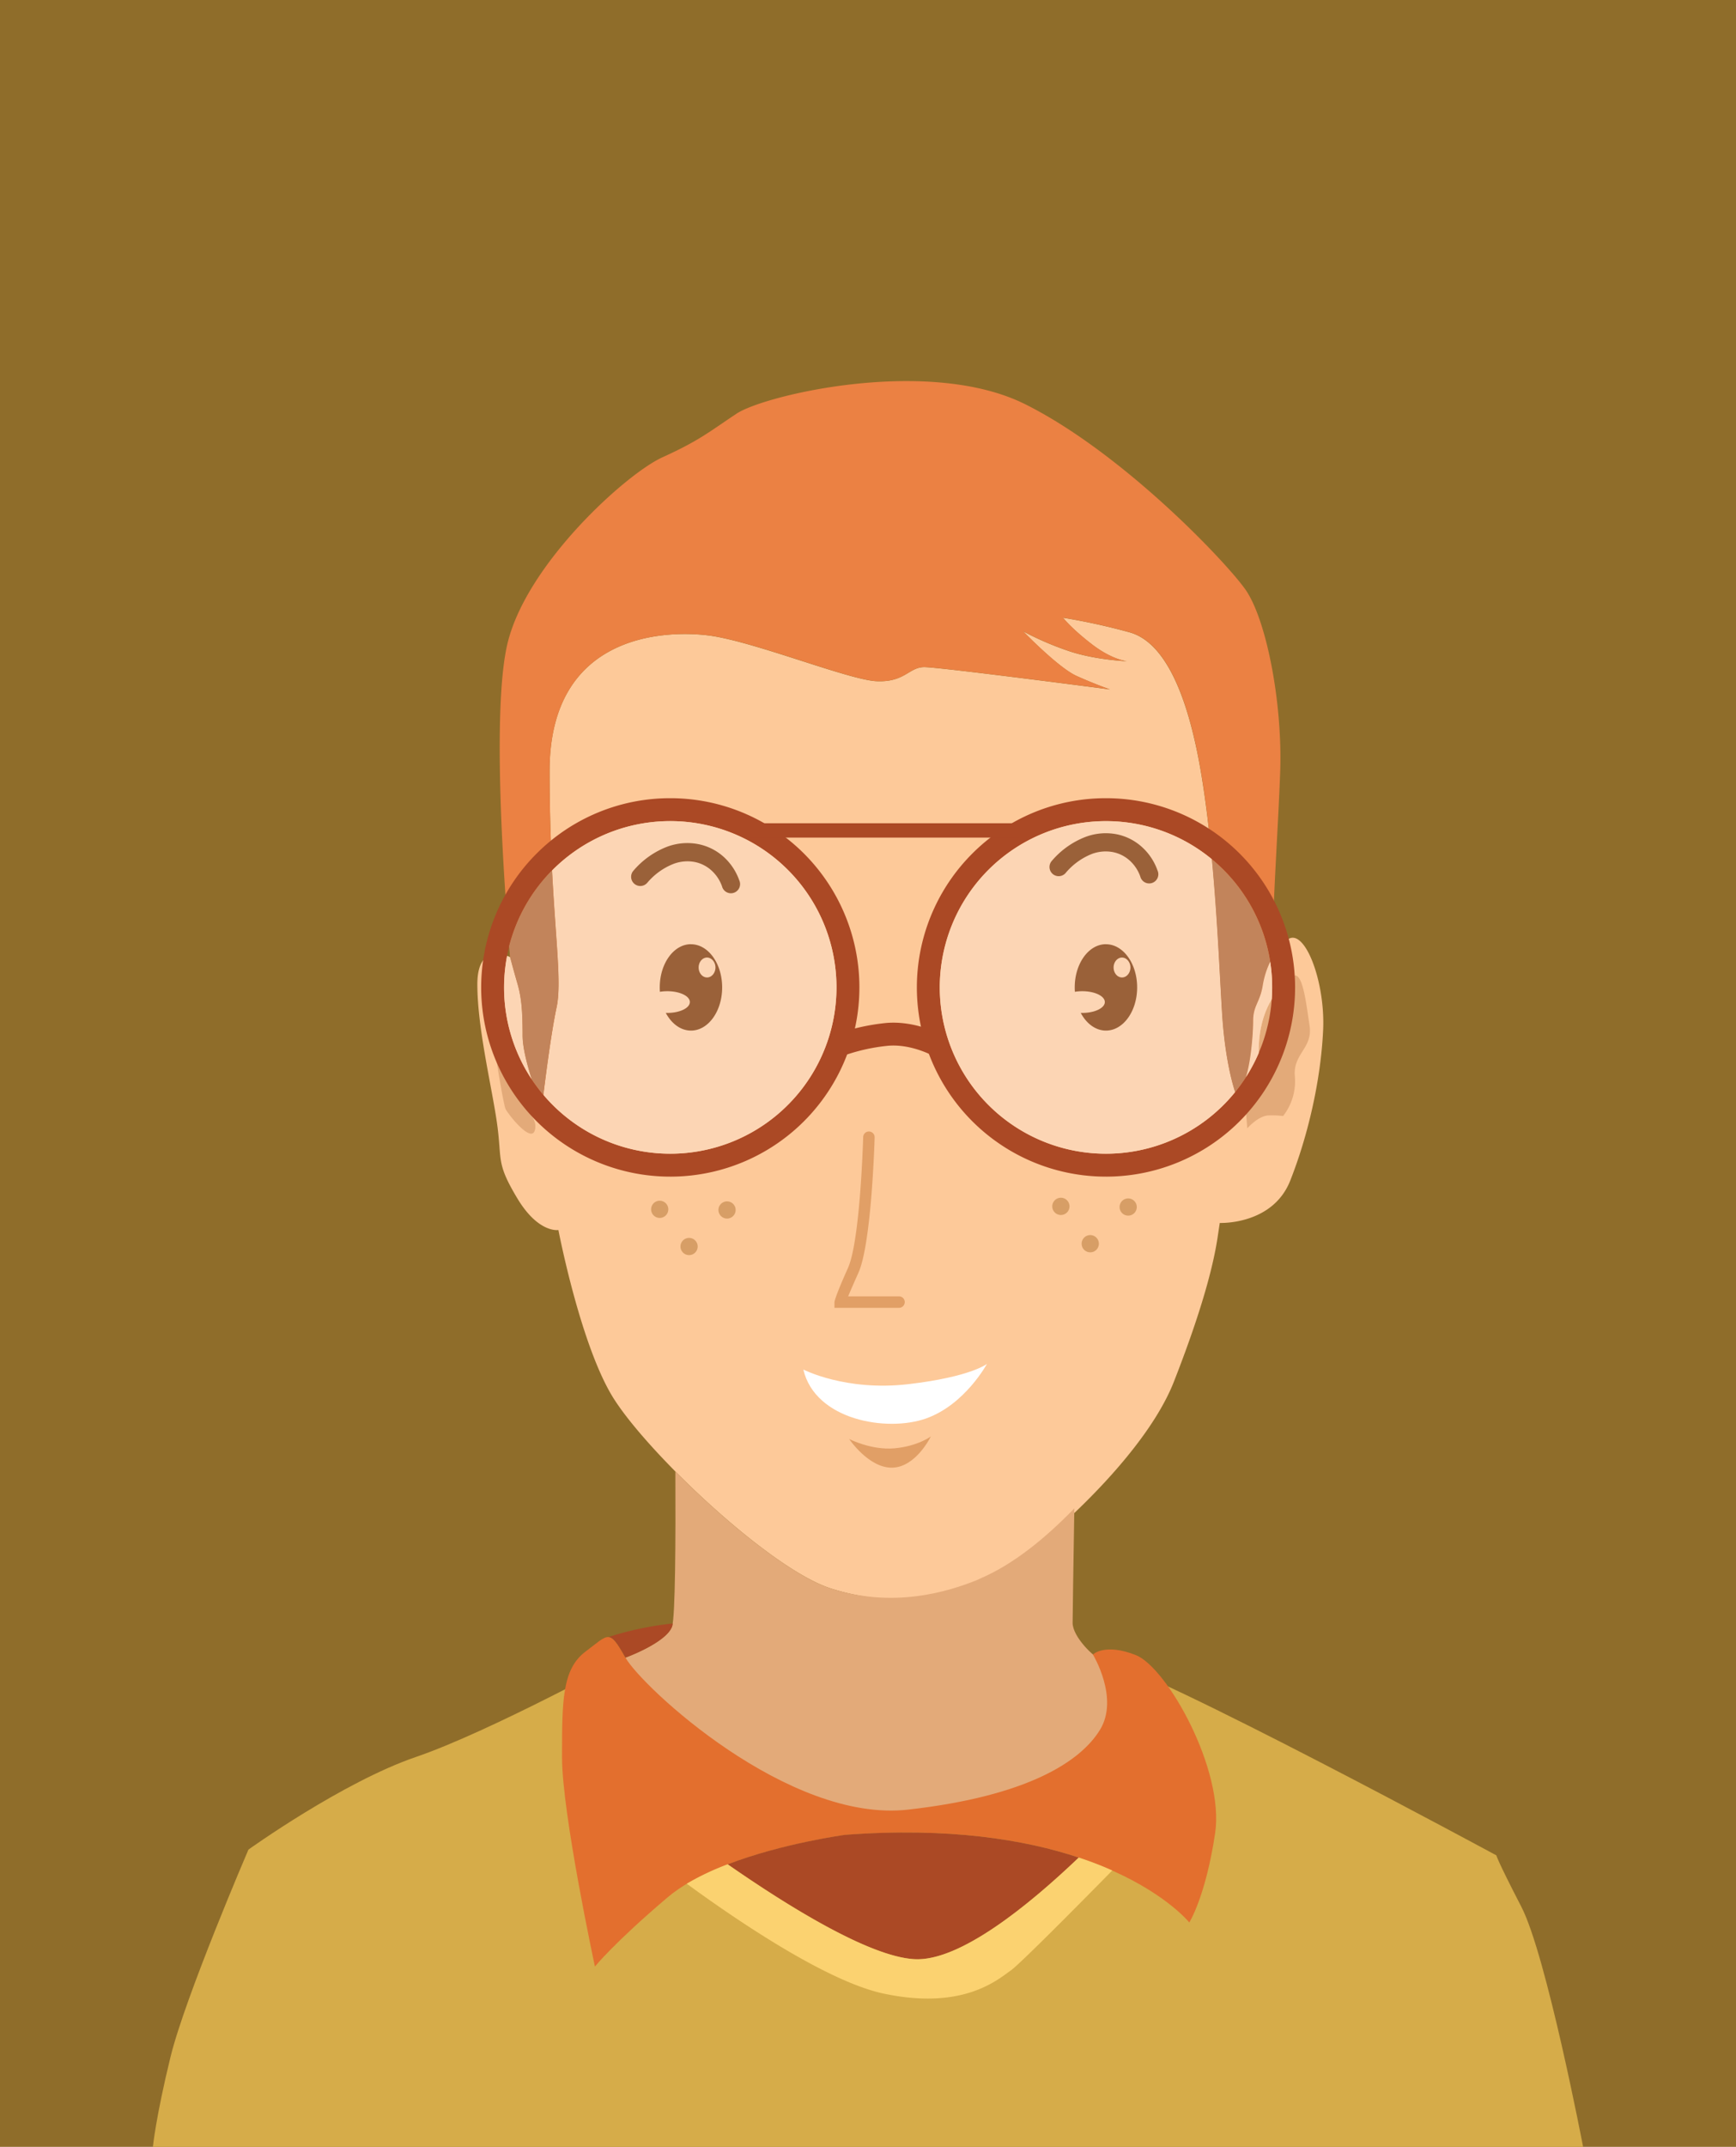 <svg id="Layer_1" data-name="Layer 1" xmlns="http://www.w3.org/2000/svg" viewBox="0 0 757.33 936"><defs><style>.cls-1{fill:#8f6d2a;}.cls-2{fill:#fdc999;}.cls-10,.cls-12,.cls-13,.cls-14,.cls-15,.cls-2,.cls-3,.cls-4,.cls-5,.cls-6,.cls-7,.cls-8,.cls-9{fill-rule:evenodd;}.cls-3{fill:#eb8143;}.cls-4{fill:#e3aa79;}.cls-5{fill:#d6ac49;}.cls-6{fill:#e36f2e;}.cls-11,.cls-7{fill:#ab4925;}.cls-8{fill:#fbd270;}.cls-9{fill:#fcd5b4;}.cls-10{fill:#c2845b;}.cls-12{fill:#9a6139;}.cls-13{fill:#fff;}.cls-14{fill:#e19f66;}.cls-15{fill:#d79e66;}</style></defs><rect class="cls-1" width="757.33" height="936"/><path class="cls-2" d="M222.25,417.38s-14.34-7.69-14.34,11.78,6.66,46.12,8.71,61.5-.51,16.4,8.71,31.77,17.94,13.84,17.94,13.84,9.22,48.16,23.06,71.73,68.66,75.85,95.82,84.56,52.82,3.63,65.64-1.5,69.13-50.77,84-88.69,17.94-55.86,19-62.52l1-6.66s23.05,1,30.74-18.45,13.32-43.55,14.35-65.59-8.71-46.38-16.14-38.94-9,13.06-10.25,20-4.1,8.45-4.1,14.86-1.28,21.27-4.1,26.9l-3.07,6.15s-4.87-11.78-6.41-36.38-3.07-68.67-9.22-105-16.66-56.88-31-61a276.38,276.38,0,0,0-29.21-6.41s3.58,4.62,12.55,11.53,15.38,7.43,15.38,7.43-13.59-.51-25.11-4.35a130.08,130.08,0,0,1-20.24-8.72s15.36,15.89,23.31,19.48,14.61,5.89,14.61,5.89-74.31-9.73-81-9.73-8.46,6.66-20.75,6.14-54.32-17.67-73.79-20-68.93-.26-68.93,59.19,6.15,88.65,3.08,103-6.41,43.55-6.41,43.55-8.45-20.24-8.45-31.26-.52-16.65-2.31-22.8S222.25,417.38,222.25,417.38Z" transform="translate(0.33)"/><path class="cls-3" d="M558.16,336.16c1-30.24-6.15-66.62-15.38-79.43S489,197.29,447,176.28s-113.76-4.1-126.06,4.1-16.4,11.78-32.28,19S229.17,246,221,280.81s1.28,136.57,1.28,136.57,1.29,5.12,3.08,11.27,2.31,11.79,2.31,22.8,8.45,31.26,8.45,31.26,3.33-29.2,6.41-43.55-3.08-43.56-3.08-103,49.45-61.49,68.93-59.19,61.49,19.47,73.79,20,14.09-6.14,20.75-6.14,81,9.73,81,9.73-6.67-2.3-14.61-5.89-23.31-19.48-23.31-19.48a130.08,130.08,0,0,0,20.24,8.72c11.52,3.84,25.11,4.35,25.11,4.35s-6.41-.51-15.38-7.43-12.55-11.53-12.55-11.53a276.38,276.38,0,0,1,29.21,6.41c14.34,4.1,24.85,24.6,31,61s7.68,80.45,9.22,105.05,6.41,36.38,6.41,36.38l3.07-6.15c2.82-5.63,4.1-20.5,4.1-26.9s2.82-7.94,4.1-14.86c.82-4.45,1.76-8.37,4.3-12.58C554.68,396.41,557.36,359.74,558.16,336.16Z" transform="translate(0.33)"/><path class="cls-4" d="M214.82,430.44s8.46,25.63,9.23,31.52-2.31,6.92.51,14.09,10,10.76,8.46,16.66-11.53-6.67-12.82-9.23S209,421.37,214.82,430.44Z" transform="translate(0.33)"/><path class="cls-5" d="M478.37,722.67s27.57,14.11.64,41.68-71.18,37.83-119.27,25-81.44-43.6-86.57-52.58-.64-14.11-.64-14.11S213.21,755.05,181.15,766s-73.1,40.4-73.1,40.4-27.58,64.13-34,90.42S66.37,936,66.37,936H690.3s-16-83.48-26.93-104.64-10.9-22.44-10.9-22.44S504.34,728.76,478.37,722.67Z" transform="translate(0.33)"/><path class="cls-4" d="M272.53,722.67s17.77-6.43,20.33-13.61c1.42-4,1.58-38,1.44-67.51,22,22.23,50.55,45.46,67.85,51,27.16,8.71,50.73,1.53,63.54-3.59.62-.25,1.35-.59,2.18-1,13.82-6,27.67-17.12,40.48-30.34-.38,23.28-.75,46.89-.75,49.91,0,6.14,9.37,15.13,12.31,16.07,5.43,3.54,22,17.26-.9,40.75-26.93,27.58-71.18,37.83-119.27,25s-81.44-43.6-86.57-52.58S272.53,722.67,272.53,722.67Z" transform="translate(0.33)"/><path class="cls-6" d="M368.36,800s-53.81,7.17-77.38,27.16-31.77,30.23-31.77,30.23-14.35-66.62-14.35-91.21,0-38.44,10.25-46.12,10.24-10.07,17.42,2.65,71,72.16,123.24,66.27,75.33-21,83.79-34.84-3.11-32.8-3.11-32.8,5.16-5.12,18.74.26,38.69,50,34.58,77.63-11.27,38.94-11.27,38.94S481.1,791.5,368.36,800Z" transform="translate(0.33)"/><path class="cls-4" d="M548.93,462.73s3.33,7.68-.51,13.07a36.25,36.25,0,0,0-5.13,9.73l.51,6.41s4.87-5.64,9.49-5.64a44.41,44.41,0,0,1,6.14.26,24.6,24.6,0,0,0,5.13-17.17c-1-10,7.94-12.3,6.4-22.29s-3.07-24.85-7.68-21.27S547.32,439.37,548.93,462.73Z" transform="translate(0.33)"/><path class="cls-7" d="M470.28,809.87c-23.44-7.8-56.59-13.31-101.92-9.91,0,0-27.09,3.61-51.25,12.85,26.34,18.3,61.6,40.15,81.32,41.36S448.27,830.87,470.28,809.87Z" transform="translate(0.33)"/><path class="cls-8" d="M398.43,854.17c-19.72-1.21-55-23.06-81.32-41.36a114.81,114.81,0,0,0-17.85,8.46c19.76,14.46,60.48,42.52,85.91,47.91,34.56,7.33,49.57-5.93,55.5-10.12,3.8-2.68,27.58-26.63,44.23-43.55-4.38-2-9.24-3.86-14.62-5.64C448.27,830.87,418.14,855.38,398.43,854.17Z" transform="translate(0.33)"/><path class="cls-7" d="M293.14,707.81a142.06,142.06,0,0,0-28,5.89c2.12.13,3.91,2.74,7.43,9,0,0,17.77-6.43,20.33-13.61A6.44,6.44,0,0,0,293.14,707.81Z" transform="translate(0.33)"/><path class="cls-7" d="M292.08,348a82.5,82.5,0,1,1-58.33,24.16A82.23,82.23,0,0,1,292.08,348Zm51.27,31.23a72.51,72.51,0,1,0,21.23,51.27A72.28,72.28,0,0,0,343.35,379.23Z" transform="translate(0.33)"/><path class="cls-9" d="M219.58,430.5a72.17,72.17,0,0,0,12.08,40.08c-2-6.31-4-13.8-4-19.13,0-11-.52-16.65-2.31-22.8s-3.08-11.27-3.08-11.27a12.37,12.37,0,0,0-1.37-.6A72.94,72.94,0,0,0,219.58,430.5Z" transform="translate(0.33)"/><path class="cls-9" d="M240.82,481.76a72.5,72.5,0,1,0,0-102.53l-.28.28c1.62,31.35,4.17,49.34,2,59.65-2.26,10.52-4.65,29-5.77,38.17C238,478.86,239.4,480.34,240.82,481.76Z" transform="translate(0.33)"/><path class="cls-10" d="M225.33,428.65c1.79,6.15,2.31,11.79,2.31,22.8,0,5.33,2,12.82,4,19.13a74.3,74.3,0,0,0,5.07,6.75c1.12-9.12,3.51-27.65,5.77-38.17,2.21-10.31-.34-28.3-2-59.65a72.4,72.4,0,0,0-18.71,33c.26,3.11.42,4.86.42,4.86S223.54,422.5,225.33,428.65Z" transform="translate(0.33)"/><path class="cls-7" d="M482.15,348a82.5,82.5,0,1,1-58.33,24.16A82.25,82.25,0,0,1,482.15,348Zm51.27,31.23a72.51,72.51,0,1,0,21.23,51.27A72.28,72.28,0,0,0,533.42,379.23Z" transform="translate(0.33)"/><path class="cls-9" d="M430.89,481.76a72.49,72.49,0,0,0,102.53,0,69.44,69.44,0,0,0,5.07-5.63c-1.4-4.28-4.52-15.6-5.7-34.41-1-16.4-2-41.44-4.44-67.1a72.5,72.5,0,0,0-97.46,107.14Z" transform="translate(0.33)"/><path class="cls-10" d="M532.79,441.72c1.18,18.81,4.3,30.13,5.7,34.41a70.29,70.29,0,0,0,4.71-6.5c2.18-6.67,3.17-18.92,3.17-24.58,0-6.41,2.82-7.94,4.1-14.86a37.55,37.55,0,0,1,3.33-10.85,72.35,72.35,0,0,0-20.38-40.11q-2.43-2.42-5.07-4.61C530.74,400.28,531.77,425.32,532.79,441.72Z" transform="translate(0.33)"/><path class="cls-9" d="M546.37,445.05c0,5.66-1,17.91-3.17,24.58a72.64,72.64,0,0,0,5.58-10.5c-.14-10.6,2.5-18.16,5.69-23.48.12-1.7.18-3.42.18-5.15a73.39,73.39,0,0,0-.85-11.16,37.55,37.55,0,0,0-3.33,10.85C549.19,437.11,546.37,438.64,546.37,445.05Z" transform="translate(0.33)"/><path class="cls-7" d="M361.79,451.84A94.24,94.24,0,0,1,386.26,446c13.92-1.23,26.62,6.25,26.66,6.27l-5,8.67s-10.08-5.93-20.84-5A82.27,82.27,0,0,0,365.65,461Z" transform="translate(0.33)"/><rect class="cls-11" x="326.86" y="358.93" width="117.81" height="6.25"/><path class="cls-12" d="M482.15,411.68c7.51,0,13.6,8.43,13.6,18.82s-6.09,18.82-13.6,18.82c-4.5,0-8.49-3-11-7.7l.65,0c5.44,0,9.85-2.12,9.85-4.74s-4.41-4.73-9.85-4.73a19.41,19.41,0,0,0-3.21.26c-.05-.64-.07-1.28-.07-1.93,0-10.39,6.09-18.82,13.59-18.82Zm7,5.79c-2,0-3.67,1.94-3.67,4.34s1.64,4.35,3.67,4.35,3.67-2,3.67-4.35S491.14,417.47,489.11,417.47Z" transform="translate(0.33)"/><path class="cls-12" d="M301.12,411.68c7.51,0,13.59,8.43,13.59,18.82s-6.08,18.82-13.59,18.82c-4.5,0-8.48-3-11-7.7l.66,0c5.43,0,9.84-2.12,9.84-4.74s-4.41-4.73-9.84-4.73a19.44,19.44,0,0,0-3.22.26c-.05-.64-.07-1.28-.07-1.93,0-10.39,6.09-18.82,13.59-18.82Zm7,5.79c-2,0-3.67,1.94-3.67,4.34s1.65,4.35,3.67,4.35,3.67-2,3.67-4.35S310.11,417.47,308.08,417.47Z" transform="translate(0.33)"/><path class="cls-12" d="M464.52,380.65a4,4,0,0,1-6-5.31,36.6,36.6,0,0,1,14.79-10.49,25.11,25.11,0,0,1,13.31-1.16,23.2,23.2,0,0,1,11.15,5.53,24.77,24.77,0,0,1,6.85,10.25,4,4,0,1,1-7.5,2.68,17,17,0,0,0-4.66-7,15.38,15.38,0,0,0-7.34-3.66,17.22,17.22,0,0,0-9.12.82A28.79,28.79,0,0,0,464.52,380.65Z" transform="translate(0.33)"/><path class="cls-12" d="M282,384.93a4,4,0,0,1-6-5.31,36.6,36.6,0,0,1,14.8-10.49A25.1,25.1,0,0,1,304.16,368a23.32,23.32,0,0,1,11.15,5.52,25.09,25.09,0,0,1,6.85,10.25,4,4,0,1,1-7.5,2.69,16.92,16.92,0,0,0-4.66-7,15.34,15.34,0,0,0-7.34-3.66,17.21,17.21,0,0,0-9.12.82A28.79,28.79,0,0,0,282,384.93Z" transform="translate(0.33)"/><path class="cls-13" d="M350.12,597.09s18.46,9.58,45.79,6.39,34.32-8.85,34.32-8.85-9.63,17.85-26.64,23.83S355.32,619.21,350.12,597.09Z" transform="translate(0.33)"/><path class="cls-14" d="M376.23,495.75a2.49,2.49,0,1,1,5,.12c0,.13-1.26,46.15-7.09,59.09-2.39,5.32-3.72,8.42-4.46,10.23h22.19a2.5,2.5,0,0,1,0,5H363.71v-2.5s0-1.78,5.85-14.78C375,540.86,376.22,495.88,376.23,495.75Z" transform="translate(0.33)"/><path class="cls-14" d="M370.12,627.38s9.69,5,19.84,4.06,15.78-5.16,15.78-5.16-6.4,13.29-16.72,13.6S370.12,627.38,370.12,627.38Z" transform="translate(0.33)"/><path class="cls-15" d="M316.84,531.28a3.75,3.75,0,1,0-3.75-3.75A3.76,3.76,0,0,0,316.84,531.28Z" transform="translate(0.33)"/><path class="cls-15" d="M300.28,547.21a3.75,3.75,0,1,0-3.75-3.74A3.76,3.76,0,0,0,300.28,547.21Z" transform="translate(0.33)"/><path class="cls-15" d="M287.47,531a3.75,3.75,0,1,0-3.75-3.75A3.76,3.76,0,0,0,287.47,531Z" transform="translate(0.33)"/><path class="cls-15" d="M491.84,530a3.75,3.75,0,1,0-3.75-3.75A3.76,3.76,0,0,0,491.84,530Z" transform="translate(0.33)"/><path class="cls-15" d="M475.28,546a3.76,3.76,0,1,0-3.75-3.76A3.77,3.77,0,0,0,475.28,546Z" transform="translate(0.33)"/><path class="cls-15" d="M462.47,529.72a3.76,3.76,0,1,0-3.75-3.75A3.76,3.76,0,0,0,462.47,529.72Z" transform="translate(0.33)"/></svg>